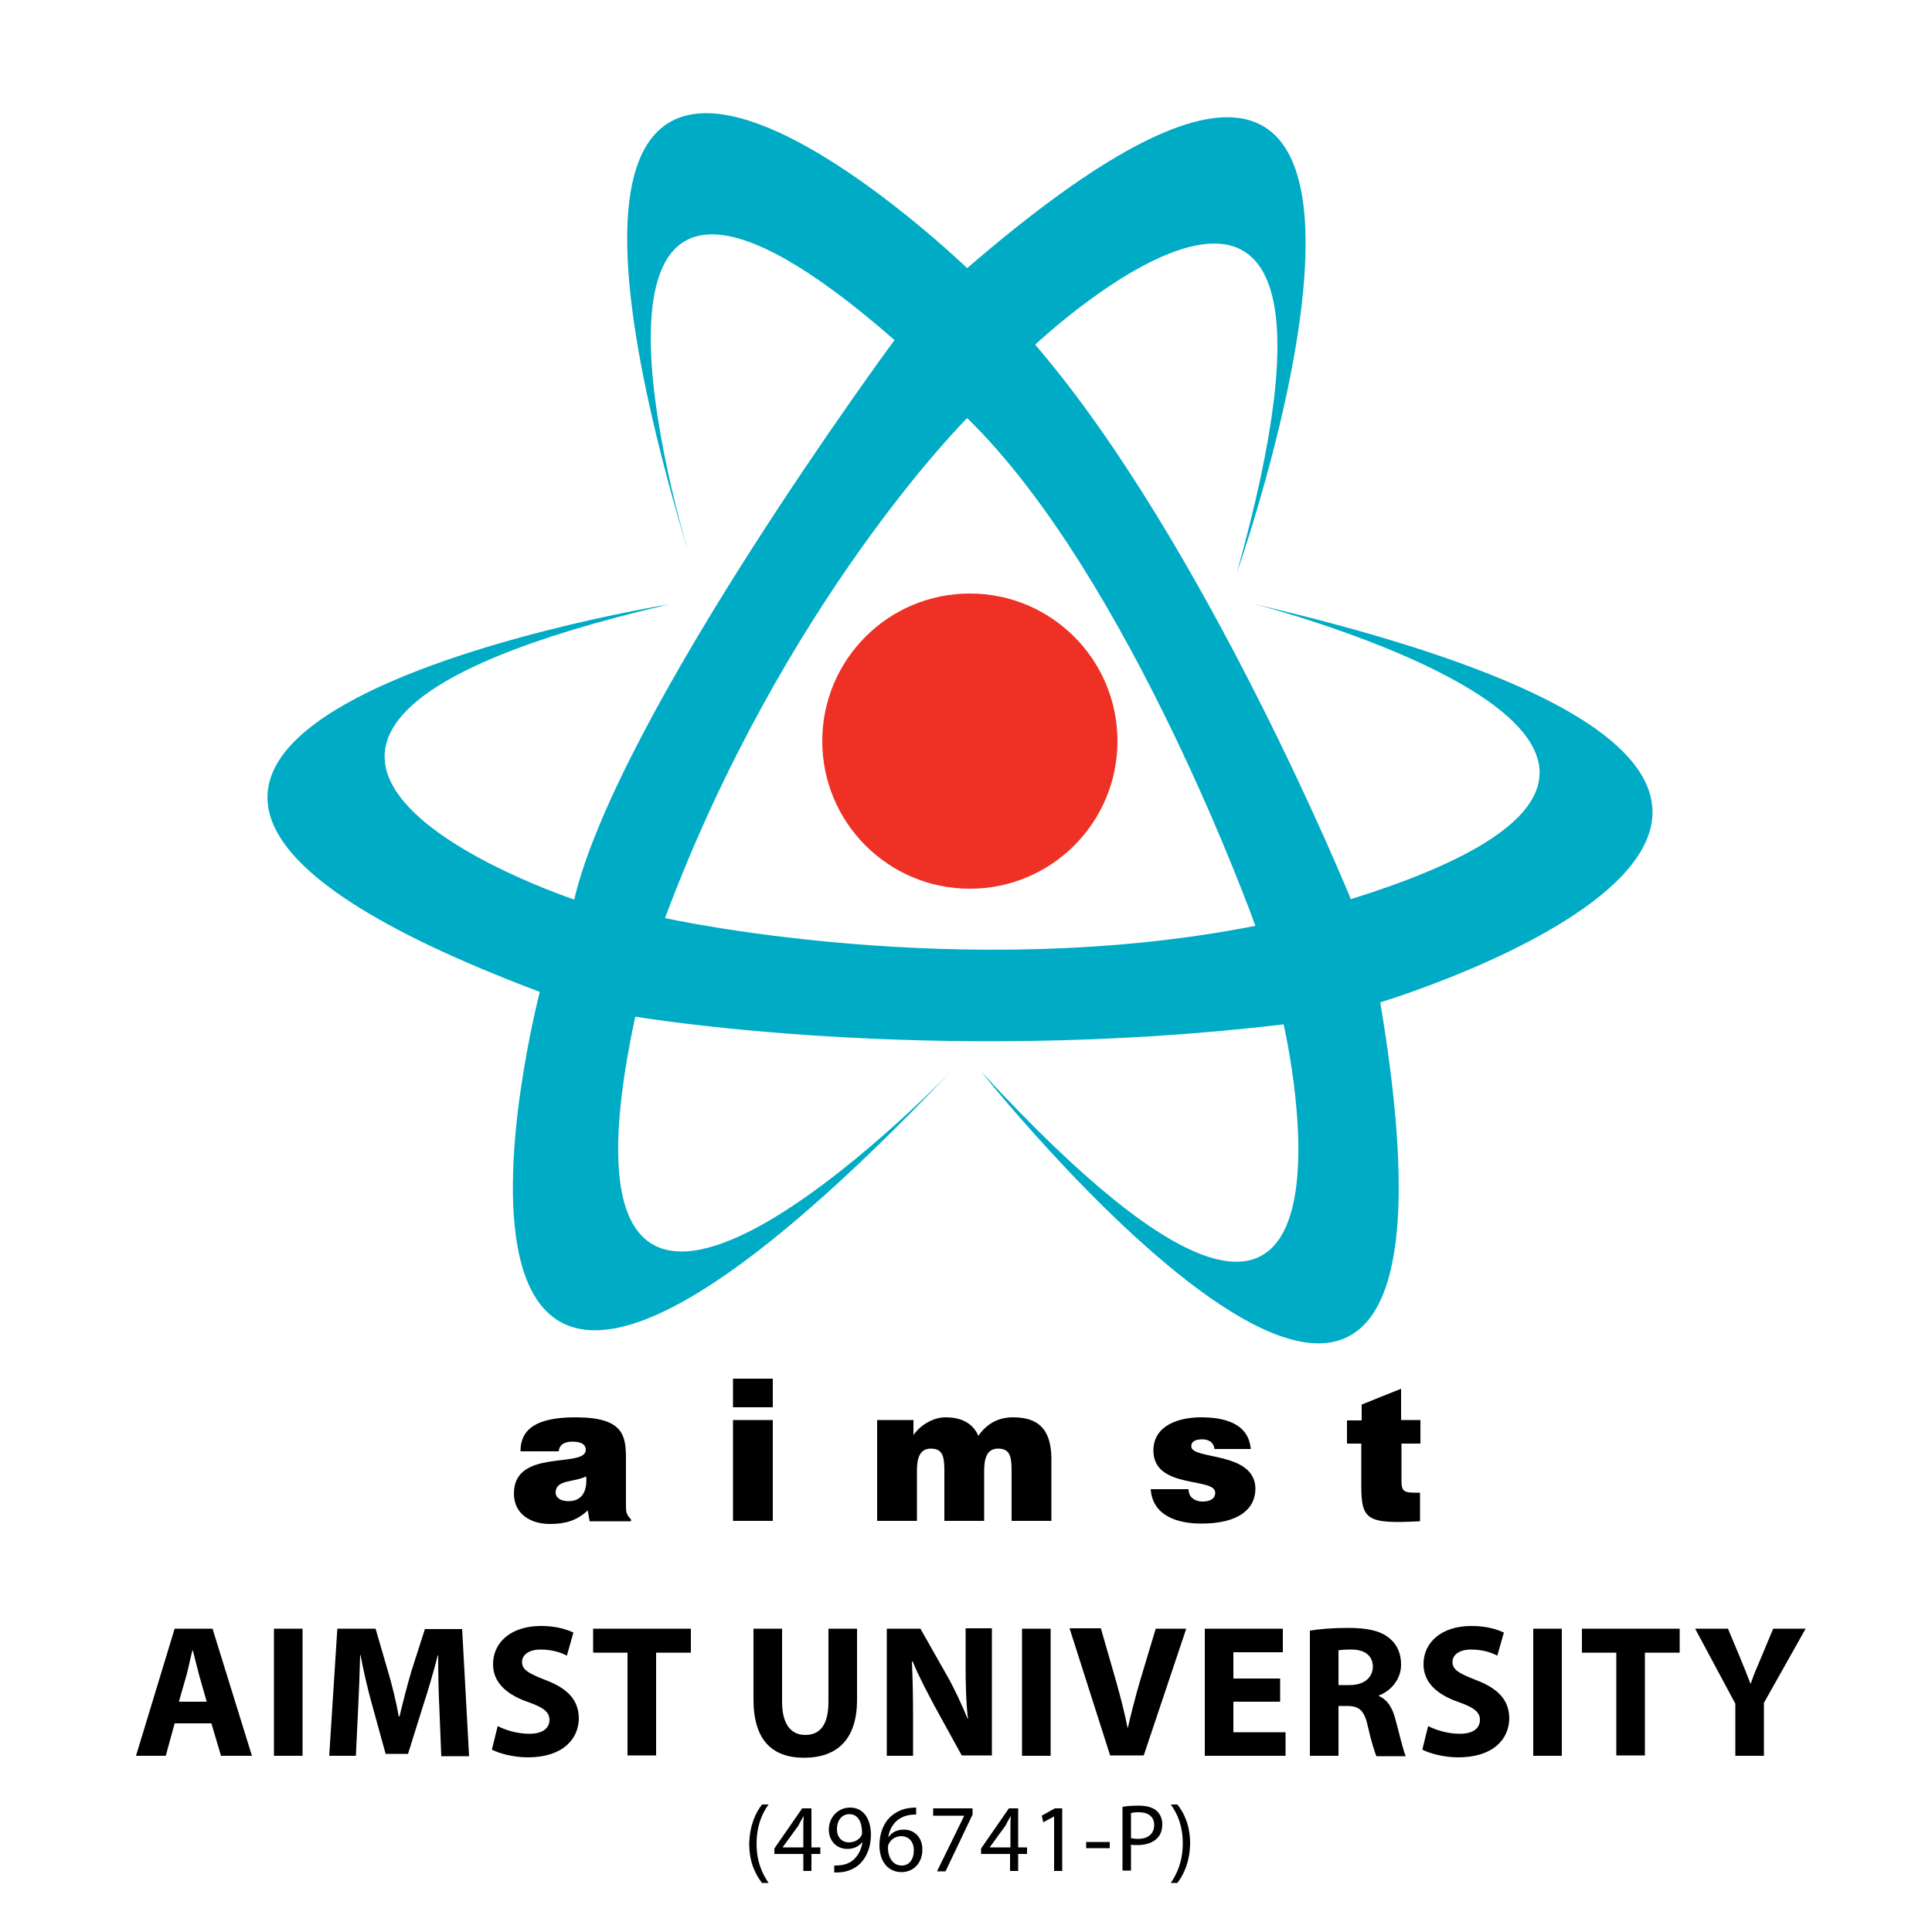 <?xml version="1.0" encoding="utf-8"?>
<!-- Generator: Adobe Illustrator 24.0.0, SVG Export Plug-In . SVG Version: 6.00 Build 0)  -->
<svg version="1.1" id="_x31_" xmlns="http://www.w3.org/2000/svg" xmlns:xlink="http://www.w3.org/1999/xlink" x="0px" y="0px"
	 viewBox="0 0 500 500" style="enable-background:new 0 0 500 500;" xml:space="preserve">
<style type="text/css">
	.st0{fill:#00ABC5;}
	.st1{fill:#66C4A7;}
	.st2{fill:#EE3124;}
</style>
<g>
	<g>
		<g>
			<g>
				<g>
					<path class="st0" d="M324.9,156.4c7.6,2,144.3,39,24.7,76.3c0,0-37.6-92.2-81.7-143.5c0,0,93.4-88.1,52.2,59
						c1.1-3.1,69.6-199.2-69.8-78.8c0,0-132.5-127.9-72.3,73.1C171.1,118.6,143.4,11,231.5,88c0,0-71.6,97-82.9,144.8
						c0,0-125.3-41.6,24.6-76.4c-4.5,0.7-207.8,34.7-33.5,100.3c0,0-47.6,182.2,106,21c-9.8,10-107.4,107.2-81.3-14.6
						c0,0,76,12.9,167.8,2c0,0,30,129.7-78.3,12.2c3.9,4.9,134.4,166.9,103.3-17.9C357.3,259.4,535.4,205.7,324.9,156.4z
						 M172.1,237.6c30.7-82.1,78.2-129.4,78.2-129.4c42.3,41.2,74.6,131.4,74.6,131.4C248.9,254.6,172.1,237.6,172.1,237.6z"/>
					<path class="st1" d="M324.6,156.3c0.1,0,0.2,0,0.3,0.1C324.7,156.3,324.7,156.3,324.6,156.3"/>
					<path class="st1" d="M179.1,146.1c0,0.2,0.1,0.3,0.1,0.5C179.2,146.5,179.2,146.3,179.1,146.1"/>
					<path class="st1" d="M178.8,145.1c0.1,0.4,0.2,0.7,0.3,1C179,145.8,178.9,145.5,178.8,145.1"/>
				</g>
			</g>
		</g>
		<path d="M162,389.8v-12.2c0-6.2-0.7-10.8-13.1-10.8c-10.3,0-14.2,3.2-14.2,8.8h9.9c0.2-2.2,2.2-2.5,3.6-2.5c1.1,0,3.4,0.2,3.4,2.1
			c0,4.9-18.6-0.5-18.6,11.3c0,5.4,4.4,7.9,9.3,7.9c3.9,0,6.9-0.8,9.8-3.5l0.5,2.8h10.7v-0.5C162.1,392,162,391.3,162,389.8z
			 M147.1,388.5c-2,0-3.3-0.9-3.3-2.2c0-3.4,4.5-2.6,7.9-4.2C152,385.7,150.8,388.5,147.1,388.5z M189.7,364.2H200v-7.4h-10.3V364.2
			z M189.7,393.6H200v-26.1h-10.3V393.6z M262.2,366.8c-3.8,0-6.8,1.6-9,4.8c-1.2-2.8-3.8-4.8-8.5-4.8c-3.7,0-7,2.6-8.3,4.6v-3.9
			H227v26.1h10.3v-12.9c0-3.1,0.6-5.8,3.6-5.8c2.7,0,3.5,1.5,3.5,5.4v13.3h10.3v-12.9c0-3.1,0.6-5.8,3.6-5.8c2.7,0,3.5,1.5,3.5,5.4
			v13.3h10.3v-15.4C272.2,371.1,269.8,366.8,262.2,366.8z M308.3,374.3c0-1.3,1.1-1.8,2.9-1.8c0.8,0,1.5,0.2,2.1,0.6
			c0.5,0.4,0.9,1,1,1.9h9.4c-0.6-6.9-7.3-8.2-12.9-8.2c-5.4,0-12.3,1.9-12.3,8.6c0,10.1,16,6.8,16,10.9c0,1.8-1.7,2.3-3.3,2.3
			c-1,0-1.9-0.3-2.5-0.8c-0.7-0.5-1.1-1.3-1.1-2.4h-9.8c0.5,7,7.1,8.9,13.1,8.9c9.6,0,14-3.7,14-9.1
			C324.7,375.5,308.3,377.9,308.3,374.3z M367.6,373.5v-6h-5v-8.1l-10.2,4.1v4.1h-3.8v6h3.7v10.9c0,9,1.6,9.9,15.2,9.2v-7.4h-1.6
			c-2.9,0-3.2-0.8-3.2-3.2v-9.5H367.6z"/>
		<path class="st2" d="M289.2,191.8c0,21.1-17.1,38.2-38.2,38.2c-21.1,0-38.2-17.1-38.2-38.2c0-21.1,17.1-38.2,38.2-38.2
			C272.1,153.6,289.2,170.7,289.2,191.8z"/>
	</g>
	<path d="M45.2,421.5l-10,32.9h7.7l2.3-8.4h9.5l2.5,8.4h8L55,421.5H45.2z M46.3,440.4l2-7c0.5-1.9,1-4.4,1.5-6.3h0.1
		c0.5,1.9,1.1,4.4,1.6,6.3l2,7H46.3z M70.9,454.4h7.4v-32.9h-7.4V454.4z M110,421.5l-3.5,10.9c-1.1,3.7-2.2,8-3.1,11.8h-0.2
		c-0.7-3.9-1.7-8-2.8-11.7l-3.2-11h-9.9l-2.1,32.9h6.9l0.6-12.5c0.2-4.1,0.4-9.2,0.5-13.6h0.1c0.8,4.3,1.9,9,3,12.9l3.5,12.7h5.8
		l4-12.8c1.3-3.9,2.6-8.5,3.7-12.7h0.1c0,4.8,0.1,9.6,0.3,13.5l0.5,12.6h7.2l-1.8-32.9H110z M141.2,434.8c-4.3-1.7-6.1-2.6-6.1-4.7
		c0-1.7,1.6-3.2,4.8-3.2c3.2,0,5.6,0.9,6.8,1.6l1.7-6c-2-0.9-4.6-1.7-8.4-1.7c-7.7,0-12.4,4.2-12.4,9.9c0,4.8,3.6,7.9,9.1,9.8
		c4,1.4,5.5,2.6,5.5,4.6c0,2.2-1.8,3.6-5.2,3.6c-3.2,0-6.3-1-8.2-2l-1.5,6.1c1.9,1,5.6,2,9.3,2c9,0,13.2-4.7,13.2-10.2
		C149.7,440,147,437,141.2,434.8z M153.5,427.7h8.9v26.6h7.4v-26.6h9v-6.2h-25.3V427.7z M208.1,454.9c8.6,0,13.7-4.8,13.7-15v-18.4
		h-7.4v18.9c0,5.9-2.1,8.6-6,8.6c-3.8,0-6-2.9-6-8.6v-18.9H195v18.3C195,450.3,199.8,454.9,208.1,454.9z M236.3,444.4
		c0-5.4-0.1-10-0.3-14.4h0.2c1.6,3.9,3.8,8,5.7,11.6l7,12.7h7.8v-32.9h-6.8v9.6c0,5,0.1,9.4,0.6,13.8h-0.1
		c-1.5-3.7-3.4-7.8-5.4-11.3l-6.8-12h-8.7v32.9h6.8V444.4z M271.9,421.5h-7.4v32.9h7.4V421.5z M307,421.5h-7.9l-4.2,14
		c-1.1,3.8-2.1,7.7-3,11.6h-0.1c-0.8-4.1-1.8-7.8-2.9-11.8l-4-13.9h-8.1l10.5,32.9h8.7L307,421.5z M319.2,440.4h12.1v-6h-12.1v-6.8
		h12.8v-6.1h-20.2v32.9h20.9v-6.1h-13.5V440.4z M356.8,438.9v-0.1c2.8-1,5.8-3.9,5.8-8c0-3-1.1-5.3-3.1-6.9
		c-2.3-1.9-5.8-2.6-10.6-2.6c-4,0-7.5,0.3-9.9,0.7v32.4h7.4v-12.9h2.2c3.1,0,4.5,1.1,5.4,5.3c0.9,4,1.8,6.7,2.2,7.7h7.6
		c-0.6-1.3-1.6-5.6-2.6-9.3C360.4,442,359.1,439.9,356.8,438.9z M349.3,436.1h-2.9v-9c0.5-0.1,1.6-0.2,3.4-0.2
		c3.4,0,5.5,1.6,5.5,4.5C355.2,434.2,353,436.1,349.3,436.1z M382,434.8c-4.3-1.7-6.1-2.6-6.1-4.7c0-1.7,1.6-3.2,4.8-3.2
		c3.2,0,5.6,0.9,6.8,1.6l1.7-6c-2-0.9-4.6-1.7-8.4-1.7c-7.7,0-12.4,4.2-12.4,9.9c0,4.8,3.6,7.9,9.1,9.8c4,1.4,5.5,2.6,5.5,4.6
		c0,2.2-1.8,3.6-5.2,3.6c-3.2,0-6.3-1-8.2-2l-1.5,6.1c1.9,1,5.6,2,9.3,2c9,0,13.2-4.7,13.2-10.2C390.5,440,387.8,437,382,434.8z
		 M396.8,454.4h7.4v-32.9h-7.4V454.4z M409.4,427.7h8.9v26.6h7.4v-26.6h9v-6.2h-25.3V427.7z M458.9,421.5l-3.3,7.9
		c-1,2.3-1.8,4.2-2.5,6.3h-0.1c-0.8-2.1-1.5-3.9-2.5-6.3l-3.3-7.9h-8.5l10.4,19.4v13.5h7.4v-13.7l10.8-19.2H458.9z M197.2,467
		c-1.6,2.1-3.2,5.3-3.3,10.2c0,4.9,1.7,8,3.3,10.1h1.7c-1.7-2.5-3.1-5.6-3.1-10.1c0-4.5,1.3-7.7,3.1-10.2H197.2z M210,468h-2.4
		l-7.2,10.4v1.4h7.5v4.4h2.1v-4.4h2.3v-1.7H210V468z M207.9,472.7v5.4h-5.3v-0.1l4-5.5c0.4-0.8,0.8-1.5,1.3-2.4h0.1
		C207.9,471,207.9,471.9,207.9,472.7z M220,467.8c-3.3,0-5.5,2.7-5.5,5.7c0,2.8,1.9,5,4.8,5c1.6,0,2.9-0.6,3.8-1.7h0.1
		c-0.3,1.9-1.1,3.3-2.1,4.3c-0.9,0.9-2.1,1.4-3.4,1.6c-0.7,0.1-1.3,0.1-1.8,0.1v1.8c0.5,0,1.2,0,2-0.1c1.7-0.2,3.5-1,4.7-2.2
		c1.6-1.6,2.8-4.1,2.8-7.6C225.3,470.4,223.3,467.8,220,467.8z M222.9,475.1c-0.6,1-1.7,1.7-3.2,1.7c-1.9,0-3.1-1.4-3.1-3.4
		c0-2.3,1.3-3.9,3.2-3.9h0c2.3,0,3.3,2.1,3.3,4.9C223.1,474.7,223,474.9,222.9,475.1z M233.9,473.5c-1.8,0-3.2,0.8-3.9,1.9h-0.1
		c0.4-2.7,2.2-5.2,5.6-5.7c0.6-0.1,1.2-0.1,1.6-0.1v-1.8c-0.4,0-0.9,0-1.6,0.1c-2,0.2-3.8,1.1-5.2,2.4c-1.6,1.6-2.7,4.1-2.7,7.3
		c0,4.2,2.3,6.9,5.7,6.9c3.4,0,5.4-2.7,5.4-5.7C238.8,475.6,236.7,473.5,233.9,473.5z M233.4,482.8L233.4,482.8
		c-2.3,0-3.6-2-3.6-4.7c0-0.4,0.1-0.7,0.2-0.9c0.6-1.2,1.8-2,3.2-2c2,0,3.3,1.4,3.3,3.7C236.5,481.2,235.3,482.8,233.4,482.8z
		 M241.6,469.9h7.9v0.1l-7,14.3h2.2l7-14.7V468h-10.2V469.9z M263.5,468h-2.4l-7.2,10.4v1.4h7.5v4.4h2.1v-4.4h2.3v-1.7h-2.3V468z
		 M261.5,472.7v5.4h-5.3v-0.1l4-5.5c0.4-0.8,0.8-1.5,1.3-2.4h0.1C261.5,471,261.5,471.9,261.5,472.7z M269.6,469.9l0.4,1.7l2.8-1.5
		h0v14.1h2.1V468h-1.9L269.6,469.9z M281.1,478.3h6.1v-1.6h-6.1V478.3z M294.7,467.3c-1.7,0-3.1,0.1-4.2,0.3v16.5h2.2v-6.7
		c0.5,0.1,1.1,0.1,1.7,0.1c2.1,0,4-0.6,5.1-1.8c0.9-0.9,1.3-2.1,1.3-3.6c0-1.5-0.6-2.7-1.5-3.5C298.4,467.8,296.8,467.3,294.7,467.3
		z M294.5,475.9c-0.7,0-1.3-0.1-1.8-0.2v-6.5c0.4-0.1,1.1-0.2,2-0.2c2.4,0,4,1.1,4,3.3C298.7,474.6,297.1,475.9,294.5,475.9z
		 M303,467c1.8,2.5,3.1,5.6,3.1,10.1c0,4.5-1.4,7.7-3.1,10.2h1.7c1.6-2.1,3.2-5.3,3.3-10.2c0-4.9-1.7-8.1-3.3-10.1H303z"/>
</g>
</svg>
